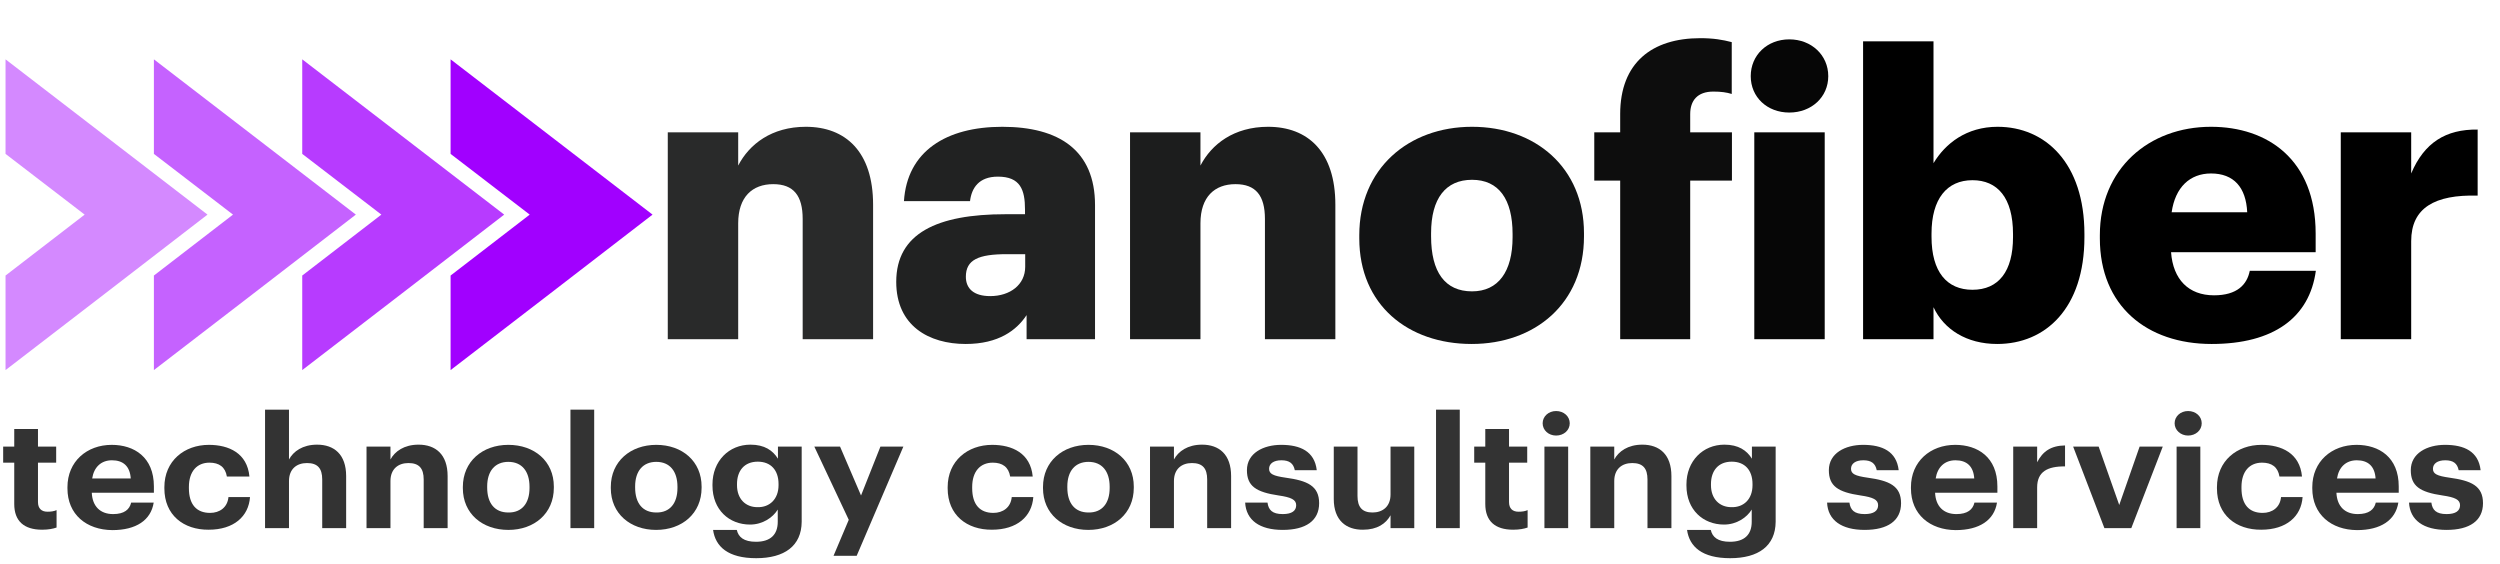 <?xml version="1.0" encoding="utf-8"?>
<!-- Generator: Adobe Illustrator 27.9.0, SVG Export Plug-In . SVG Version: 6.00 Build 0)  -->
<svg version="1.1" id="Layer_1" xmlns="http://www.w3.org/2000/svg" xmlns:xlink="http://www.w3.org/1999/xlink" x="0px" y="0px"
	 viewBox="0 0 1263.9 285" style="enable-background:new 0 0 1263.9 285;" xml:space="preserve">
<style type="text/css">
	.st0{fill:#292A2A;}
	.st1{fill:#212222;}
	.st2{fill:#1C1D1D;}
	.st3{fill:#121314;}
	.st4{fill:#0D0D0D;}
	.st5{fill:#060606;}
	.st6{fill:#333333;}
	.st7{fill:#A100FF;}
	.st8{fill:#B73BFF;}
	.st9{fill:#C562FF;}
	.st10{fill:#D489FF;}
</style>
<g>
	<path class="st0" d="M337.6,66.9h35.6v16.8c5.6-10.8,16.9-19.6,34.2-19.6c20.1,0,34,12.6,34,39.4v68h-35.6v-60.8
		c0-11.8-4.6-17.6-14.9-17.6c-10.5,0-17.7,6.4-17.7,19.8v58.6h-35.6V66.9z"/>
	<path class="st1" d="M453.1,142.5c0-24.6,20.7-34.2,55.2-34.2h9.9v-2.4c0-10-2.4-16.6-13.7-16.6c-9.7,0-13.3,5.8-14.1,12.4h-33.4
		c1.6-25.2,21.3-37.6,49.7-37.6c28.6,0,46.9,11.8,46.9,39.6v67.8h-34.6v-12.2c-5,7.6-14.1,14.6-30.8,14.6
		C469.6,173.9,453.1,164.7,453.1,142.5z M518.3,134.9v-6.4h-9.3c-14.3,0-20.7,2.8-20.7,11.4c0,6,4,9.8,12.3,9.8
		C510.7,149.7,518.3,143.9,518.3,134.9z"/>
	<path class="st2" d="M571.3,66.9h35.6v16.8c5.6-10.8,16.9-19.6,34.2-19.6c20.1,0,34,12.6,34,39.4v68h-35.6v-60.8
		c0-11.8-4.6-17.6-14.9-17.6c-10.5,0-17.7,6.4-17.7,19.8v58.6h-35.6V66.9z"/>
	<path class="st3" d="M687.2,120.5v-1.6c0-33.6,24.8-54.8,57-54.8c32,0,56.6,20.6,56.6,53.8v1.6c0,34-24.8,54.4-56.8,54.4
		C712,173.9,687.2,154.3,687.2,120.5z M764.7,119.9v-1.6c0-17.6-7-27.4-20.5-27.4c-13.3,0-20.7,9.4-20.7,27v1.6
		c0,18,7,27.8,20.7,27.8C757.5,147.3,764.7,137.3,764.7,119.9z"/>
	<path class="st4" d="M819.1,91.3H806V66.9h13.1v-9.2c0-26,16.1-38.4,40.5-38.4c6.6,0,11.3,0.8,15.9,2v26.2
		c-2.6-0.8-5.4-1.2-9.3-1.2c-8.1,0-11.7,4.6-11.7,11.4v9.2h21.1v24.4h-21.1v80.2h-35.4V91.3z"/>
	<path class="st5" d="M885.1,38.5c0-10.6,8.3-18.6,19.5-18.6s19.7,8,19.7,18.6c0,10.6-8.5,18.4-19.7,18.4S885.1,49.1,885.1,38.5z
		 M886.9,66.9h35.6v104.6h-35.6V66.9z"/>
	<path d="M977.5,155.3v16.2h-35.6V20.9h35.6v61.6c6-10,16.7-18.4,32.4-18.4c24.2,0,43.9,18.4,43.9,54.2v1.6c0,36-19.7,54-44.1,54
		C994.2,173.9,982.7,166.5,977.5,155.3z M1017.7,119.9v-1.6c0-18.4-7.9-27.2-20.5-27.2c-12.9,0-20.7,9.4-20.7,27v1.6
		c0,17.8,7.8,26.8,20.7,26.8C1010.5,146.5,1017.7,137.1,1017.7,119.9z"/>
	<path d="M1061.6,120.5v-1.6c0-33.6,24.8-54.8,56.2-54.8c28.4,0,52.9,16.4,52.9,54v9.4h-73.1c1,13.8,8.9,21.8,21.7,21.8
		c11.7,0,16.7-5.4,18.1-12.4h33.4c-3.2,23.6-21.3,37-52.7,37C1085.4,173.9,1061.6,154.7,1061.6,120.5z M1136.1,107.3
		c-0.6-12.6-6.8-19.6-18.3-19.6c-10.7,0-18.1,7-19.9,19.6H1136.1z"/>
	<path d="M1183.4,66.9h35.6v20.8c6.6-15.6,17.5-22.4,33.6-22.2v33.4c-21.7-0.6-33.6,6.2-33.6,23v49.6h-35.6V66.9z"/>
</g>
<g>
	<path class="st6" d="M7.2,254.8v-20.9H1.6v-8.1h5.6v-8.9h12v8.9h9.2v8.1h-9.2v19.9c0,3.3,1.8,4.9,4.8,4.9c1.8,0,3.2-0.2,4.6-0.8
		v8.8c-1.7,0.6-4.1,1.1-7.3,1.1C12.1,267.8,7.2,263.4,7.2,254.8z"/>
	<path class="st6" d="M34.1,246.9v-0.6c0-13,9.8-21.4,22.4-21.4c11.3,0,21.3,6.2,21.3,21v3.2H46.4c0.3,6.9,4.3,10.8,10.8,10.8
		c5.6,0,8.3-2.3,9.1-5.8h11.4c-1.4,8.9-8.9,13.9-20.9,13.9C43.7,267.9,34.1,260.1,34.1,246.9z M66.1,241.9c-0.4-6.2-3.8-9.2-9.5-9.2
		c-5.4,0-9.1,3.4-10,9.2H66.1z"/>
	<path class="st6" d="M83.1,246.9v-0.6c0-13.3,10.1-21.4,22.5-21.4c10.1,0,19.4,4.2,20.5,16h-11.4c-0.8-4.8-3.9-7-8.8-7
		c-6.3,0-10.4,4.4-10.4,12.3v0.6c0,8.3,3.9,12.5,10.7,12.5c4.8,0,8.8-2.7,9.3-8h10.9c-0.7,9.8-8.2,16.5-20.9,16.5
		C92.8,267.9,83.1,260.4,83.1,246.9z"/>
	<path class="st6" d="M134,207.1h12.1v25.2c2.2-4.1,6.9-7.5,14.2-7.5c8.6,0,14.7,4.9,14.7,15.9V267h-12.1v-24.6
		c0-5.6-2.3-8.3-7.7-8.3c-5.2,0-9.1,3-9.1,9.1V267H134V207.1z"/>
	<path class="st6" d="M185.3,225.8h12.1v6.5c2.2-4.1,6.9-7.5,14.2-7.5c8.6,0,14.7,4.9,14.7,15.9V267h-12.1v-24.6
		c0-5.6-2.3-8.3-7.7-8.3c-5.2,0-9.1,3-9.1,9.1V267h-12.1V225.8z"/>
	<path class="st6" d="M234,246.8v-0.6c0-12.9,9.9-21.3,23-21.3S280,233.1,280,246v0.6c0,13-9.9,21.3-23,21.3
		C243.9,267.9,234,259.7,234,246.8z M267.7,246.7v-0.6c0-7.9-3.9-12.6-10.7-12.6c-6.7,0-10.7,4.6-10.7,12.4v0.6
		c0,7.9,3.8,12.6,10.7,12.6C263.8,259.2,267.7,254.5,267.7,246.7z"/>
	<path class="st6" d="M288.4,207.1h12V267h-12V207.1z"/>
	<path class="st6" d="M308.8,246.8v-0.6c0-12.9,9.9-21.3,23-21.3s22.9,8.3,22.9,21.1v0.6c0,13-9.9,21.3-23,21.3
		C318.7,267.9,308.8,259.7,308.8,246.8z M342.5,246.7v-0.6c0-7.9-3.9-12.6-10.7-12.6c-6.7,0-10.7,4.6-10.7,12.4v0.6
		c0,7.9,3.8,12.6,10.7,12.6C338.6,259.2,342.5,254.5,342.5,246.7z"/>
	<path class="st6" d="M360.5,267.9h12c0.8,3.6,3.5,6,9.7,6c7.3,0,11-3.6,11-10.1v-6.2c-2.4,4-7.6,7.6-14,7.6c-10.6,0-19-7.5-19-19.7
		v-0.6c0-11.8,8.3-20.1,19.2-20.1c7.1,0,11.3,2.9,13.9,7.1v-6.1h12v38c-0.1,12.2-8.7,18.4-23,18.4
		C368.1,282.2,361.7,276.4,360.5,267.9z M393.6,245.3v-0.6c0-7-3.9-11.3-10.5-11.3c-6.8,0-10.5,4.6-10.5,11.3v0.6
		c0,6.9,4.3,11.1,10.3,11.1C389.1,256.6,393.6,252.3,393.6,245.3z"/>
	<path class="st6" d="M429.1,262.8l-17.4-37h13l10.6,24.7l9.8-24.7h11.6L433.1,281h-11.7L429.1,262.8z"/>
	<path class="st6" d="M479.1,246.9v-0.6c0-13.3,10.1-21.4,22.5-21.4c10.1,0,19.4,4.2,20.5,16h-11.4c-0.8-4.8-3.9-7-8.8-7
		c-6.3,0-10.4,4.4-10.4,12.3v0.6c0,8.3,3.9,12.5,10.7,12.5c4.8,0,8.8-2.7,9.3-8h10.9c-0.7,9.8-8.2,16.5-20.9,16.5
		C488.8,267.9,479.1,260.4,479.1,246.9z"/>
	<path class="st6" d="M527.3,246.8v-0.6c0-12.9,9.9-21.3,23-21.3s22.9,8.3,22.9,21.1v0.6c0,13-9.9,21.3-23,21.3
		C537.2,267.9,527.3,259.7,527.3,246.8z M561,246.7v-0.6c0-7.9-3.9-12.6-10.7-12.6c-6.7,0-10.7,4.6-10.7,12.4v0.6
		c0,7.9,3.8,12.6,10.7,12.6C557.1,259.2,561,254.5,561,246.7z"/>
	<path class="st6" d="M581.4,225.8h12.1v6.5c2.2-4.1,6.9-7.5,14.2-7.5c8.6,0,14.7,4.9,14.7,15.9V267h-12.1v-24.6
		c0-5.6-2.3-8.3-7.7-8.3c-5.2,0-9.1,3-9.1,9.1V267h-12.1V225.8z"/>
	<path class="st6" d="M629.5,254.1h11.3c0.5,3.7,2.4,5.8,7.7,5.8c4.7,0,6.8-1.7,6.8-4.5s-2.6-4-8.8-4.9
		c-11.6-1.7-16.1-4.8-16.1-12.8c0-8.6,8.3-12.8,17.3-12.8c9.7,0,16.9,3.3,18,12.8h-11.1c-0.7-3.4-2.7-5-6.8-5
		c-3.9,0-6.2,1.7-6.2,4.3c0,2.6,2.1,3.6,8.4,4.5c10.9,1.5,16.9,4.1,16.9,12.9c0,8.9-6.8,13.5-18.4,13.5
		C636.8,267.9,630,263,629.5,254.1z"/>
	<path class="st6" d="M674.3,252.3v-26.5h12v25c0,5.6,2.4,8.3,7.6,8.3c5.1,0,9.1-3,9.1-9.1v-24.2h12V267h-12v-6.5
		c-2.3,4.2-6.7,7.3-13.9,7.3C680.6,267.9,674.3,263.1,674.3,252.3z"/>
	<path class="st6" d="M726,207.1h12V267h-12V207.1z"/>
	<path class="st6" d="M750.9,254.8v-20.9h-5.6v-8.1h5.6v-8.9h12v8.9h9.2v8.1h-9.2v19.9c0,3.3,1.8,4.9,4.8,4.9c1.8,0,3.2-0.2,4.6-0.8
		v8.8c-1.7,0.6-4.1,1.1-7.3,1.1C755.8,267.8,750.9,263.4,750.9,254.8z"/>
	<path class="st6" d="M779.9,214c0-3.5,3-6.2,6.8-6.2c3.9,0,6.9,2.7,6.9,6.2s-3,6.2-6.9,6.2C782.9,220.2,779.9,217.5,779.9,214z
		 M780.8,225.8h12V267h-12V225.8z"/>
	<path class="st6" d="M804,225.8h12.1v6.5c2.2-4.1,6.9-7.5,14.2-7.5c8.6,0,14.7,4.9,14.7,15.9V267h-12.1v-24.6
		c0-5.6-2.3-8.3-7.7-8.3c-5.2,0-9.1,3-9.1,9.1V267H804V225.8z"/>
	<path class="st6" d="M852.9,267.9h12c0.8,3.6,3.5,6,9.7,6c7.3,0,11-3.6,11-10.1v-6.2c-2.4,4-7.6,7.6-14,7.6c-10.6,0-19-7.5-19-19.7
		v-0.6c0-11.8,8.3-20.1,19.2-20.1c7.1,0,11.3,2.9,13.9,7.1v-6.1h12v38c-0.1,12.2-8.7,18.4-23,18.4
		C860.5,282.2,854.1,276.4,852.9,267.9z M886,245.3v-0.6c0-7-3.9-11.3-10.5-11.3c-6.8,0-10.5,4.6-10.5,11.3v0.6
		c0,6.9,4.3,11.1,10.3,11.1C881.6,256.6,886,252.3,886,245.3z"/>
	<path class="st6" d="M923.7,254.1H935c0.5,3.7,2.4,5.8,7.7,5.8c4.7,0,6.8-1.7,6.8-4.5s-2.6-4-8.8-4.9c-11.6-1.7-16.1-4.8-16.1-12.8
		c0-8.6,8.3-12.8,17.3-12.8c9.7,0,16.9,3.3,18,12.8h-11.1c-0.7-3.4-2.7-5-6.8-5c-3.9,0-6.2,1.7-6.2,4.3c0,2.6,2.1,3.6,8.4,4.5
		c10.9,1.5,16.9,4.1,16.9,12.9c0,8.9-6.8,13.5-18.4,13.5C931,267.9,924.1,263,923.7,254.1z"/>
	<path class="st6" d="M966.1,246.9v-0.6c0-13,9.8-21.4,22.4-21.4c11.3,0,21.3,6.2,21.3,21v3.2h-31.5c0.3,6.9,4.3,10.8,10.8,10.8
		c5.6,0,8.3-2.3,9.1-5.8h11.4c-1.4,8.9-8.9,13.9-20.9,13.9C975.7,267.9,966.1,260.1,966.1,246.9z M998.1,241.9
		c-0.4-6.2-3.8-9.2-9.5-9.2c-5.4,0-9.1,3.4-10,9.2H998.1z"/>
	<path class="st6" d="M1017.8,225.8h12.1v7.9c2.8-5.5,7-8.4,14.1-8.5v10.6c-8.9-0.1-14.1,2.7-14.1,10.6V267h-12.1V225.8z"/>
	<path class="st6" d="M1048.1,225.8h12.9l10.4,29.5l10.3-29.5h11.7l-15.9,41.2h-13.6L1048.1,225.8z"/>
	<path class="st6" d="M1099.4,214c0-3.5,3-6.2,6.8-6.2c3.9,0,6.9,2.7,6.9,6.2s-3,6.2-6.9,6.2C1102.5,220.2,1099.4,217.5,1099.4,214z
		 M1100.4,225.8h12V267h-12V225.8z"/>
	<path class="st6" d="M1120.8,246.9v-0.6c0-13.3,10.1-21.4,22.5-21.4c10.1,0,19.4,4.2,20.5,16h-11.4c-0.8-4.8-3.9-7-8.8-7
		c-6.3,0-10.4,4.4-10.4,12.3v0.6c0,8.3,3.9,12.5,10.7,12.5c4.8,0,8.8-2.7,9.3-8h10.9c-0.7,9.8-8.2,16.5-20.9,16.5
		C1130.5,267.9,1120.8,260.4,1120.8,246.9z"/>
	<path class="st6" d="M1169,246.9v-0.6c0-13,9.8-21.4,22.4-21.4c11.3,0,21.3,6.2,21.3,21v3.2h-31.5c0.3,6.9,4.3,10.8,10.8,10.8
		c5.6,0,8.3-2.3,9.1-5.8h11.4c-1.4,8.9-8.9,13.9-20.9,13.9C1178.6,267.9,1169,260.1,1169,246.9z M1201,241.9
		c-0.4-6.2-3.8-9.2-9.5-9.2c-5.4,0-9.1,3.4-10,9.2H1201z"/>
	<path class="st6" d="M1217.9,254.1h11.3c0.5,3.7,2.4,5.8,7.7,5.8c4.7,0,6.8-1.7,6.8-4.5s-2.6-4-8.8-4.9
		c-11.6-1.7-16.1-4.8-16.1-12.8c0-8.6,8.3-12.8,17.3-12.8c9.7,0,16.9,3.3,18,12.8H1243c-0.7-3.4-2.7-5-6.8-5c-3.9,0-6.2,1.7-6.2,4.3
		c0,2.6,2.1,3.6,8.4,4.5c10.9,1.5,16.9,4.1,16.9,12.9c0,8.9-6.8,13.5-18.4,13.5C1225.2,267.9,1218.4,263,1217.9,254.1z"/>
</g>
<g>
	<polygon class="st7" points="278,148.5 329.9,108.5 227.8,30 227.8,77.8 267.8,108.5 227.8,139.3 227.8,187.1 278,148.5 	"/>
	<polygon class="st8" points="203,148.5 254.9,108.5 152.8,30 152.8,77.8 192.8,108.5 152.8,139.3 152.8,187.1 203,148.5 	"/>
	<polygon class="st9" points="128,148.5 179.9,108.5 77.8,30 77.8,77.8 117.8,108.5 77.8,139.3 77.8,187.1 128,148.5 	"/>
	<polygon class="st10" points="53,148.5 104.9,108.5 2.8,30 2.8,77.8 42.8,108.5 2.8,139.3 2.8,187.1 53,148.5 	"/>
</g>
<g>
</g>
<g>
</g>
<g>
</g>
<g>
</g>
<g>
</g>
</svg>
